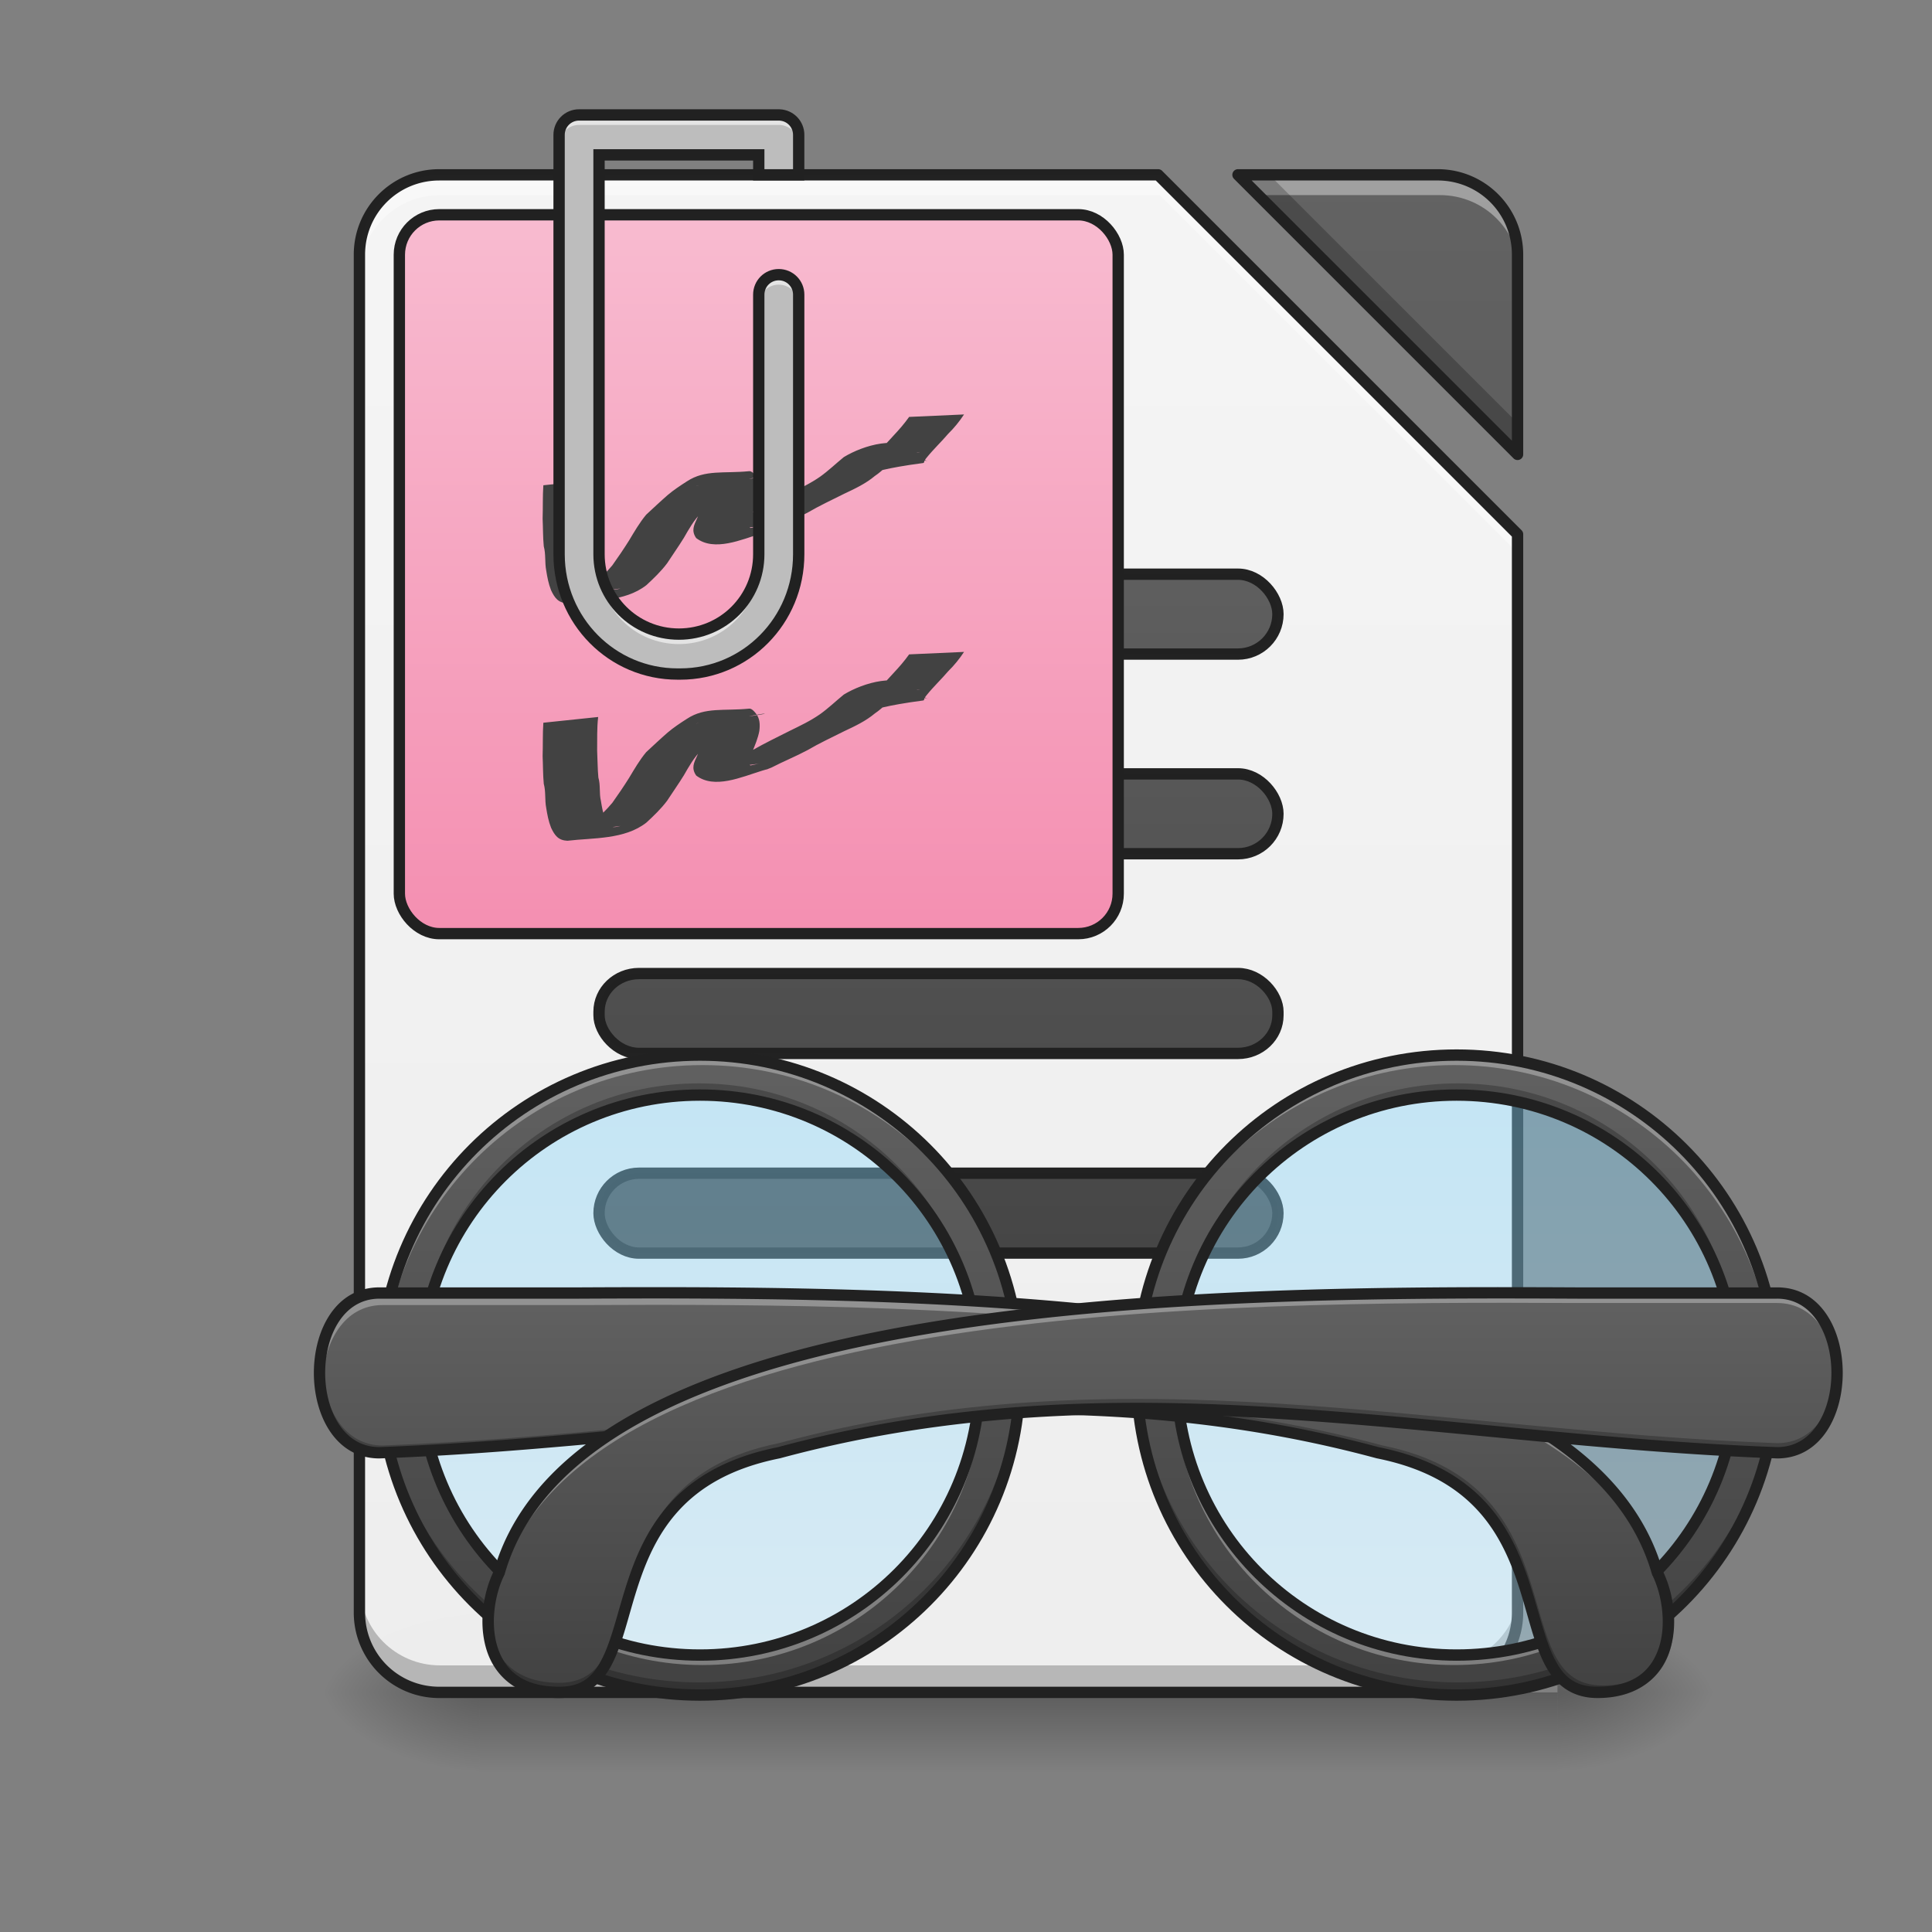 <?xml version="1.0" encoding="UTF-8" standalone="no"?>
<!-- Created with Inkscape (http://www.inkscape.org/) -->

<svg
   xmlns:dc="http://purl.org/dc/elements/1.1/"
   xmlns:cc="http://creativecommons.org/ns#"
   xmlns:rdf="http://www.w3.org/1999/02/22-rdf-syntax-ns#"
   xmlns:svg="http://www.w3.org/2000/svg"
   xmlns="http://www.w3.org/2000/svg"
   xmlns:xlink="http://www.w3.org/1999/xlink"
   xmlns:sodipodi="http://sodipodi.sourceforge.net/DTD/sodipodi-0.dtd"
   xmlns:inkscape="http://www.inkscape.org/namespaces/inkscape"
   width="512mm"
   height="512mm"
   viewBox="0 0 512 512"
   version="1.1"
   id="svg3705"
   inkscape:version="0.92.2 2405546, 2018-03-11"
   sodipodi:docname="okular2.svg.svg">
  <rect x="0" y="0" width="512" height="512" fill="#808080" stroke="none"/>
  <defs
     id="defs3699">
    <linearGradient
       inkscape:collect="always"
       id="linearGradient920">
      <stop
         style="stop-color:#eeeeee;stop-opacity:1"
         offset="0"
         id="stop916" />
      <stop
         style="stop-color:#f5f5f5;stop-opacity:1"
         offset="1"
         id="stop918" />
    </linearGradient>
    <linearGradient
       inkscape:collect="always"
       id="linearGradient862">
      <stop
         style="stop-color:#424242;stop-opacity:1"
         offset="0"
         id="stop858" />
      <stop
         style="stop-color:#616161;stop-opacity:1"
         offset="1"
         id="stop860" />
    </linearGradient>
    <linearGradient
       inkscape:collect="always"
       id="linearGradient930">
      <stop
         style="stop-color:#000000;stop-opacity:0.314"
         offset="0"
         id="stop924" />
      <stop
         id="stop926"
         offset="0.222"
         style="stop-color:#000000;stop-opacity:0.275" />
      <stop
         style="stop-color:#000000;stop-opacity:0;"
         offset="1"
         id="stop928" />
    </linearGradient>
    <linearGradient
       inkscape:collect="always"
       id="linearGradient3756-3">
      <stop
         style="stop-color:#000000;stop-opacity:0.275"
         offset="0"
         id="stop3752" />
      <stop
         style="stop-color:#000000;stop-opacity:0;"
         offset="1"
         id="stop3754" />
    </linearGradient>
    <linearGradient
       inkscape:collect="always"
       xlink:href="#linearGradient3756-3"
       id="linearGradient4620"
       gradientUnits="userSpaceOnUse"
       gradientTransform="translate(-963.083,423.333)"
       x1="254"
       y1="233.5"
       x2="254"
       y2="254.667" />
    <radialGradient
       inkscape:collect="always"
       xlink:href="#linearGradient930"
       id="radialGradient4622"
       gradientUnits="userSpaceOnUse"
       gradientTransform="matrix(2.7864596e-6,1.25,-2.25,1.624462e-6,-118.489,-1225.762)"
       cx="450.909"
       cy="189.579"
       fx="450.909"
       fy="189.579"
       r="21.167" />
    <radialGradient
       inkscape:collect="always"
       xlink:href="#linearGradient930"
       id="radialGradient4624"
       gradientUnits="userSpaceOnUse"
       gradientTransform="matrix(2.7864596e-6,1.25,-2.25,1.624462e-6,1246.761,87.905)"
       cx="450.909"
       cy="189.579"
       fx="450.909"
       fy="189.579"
       r="21.167" />
    <radialGradient
       inkscape:collect="always"
       xlink:href="#linearGradient930"
       id="radialGradient4626"
       gradientUnits="userSpaceOnUse"
       gradientTransform="matrix(2.7864596e-6,1.25,-2.25,1.624462e-6,1246.761,-1225.762)"
       cx="450.909"
       cy="189.579"
       fx="450.909"
       fy="189.579"
       r="21.167" />
    <radialGradient
       inkscape:collect="always"
       xlink:href="#linearGradient930"
       id="radialGradient4628"
       gradientUnits="userSpaceOnUse"
       gradientTransform="matrix(2.7864596e-6,1.25,-2.25,1.624462e-6,-118.489,87.905)"
       cx="450.909"
       cy="189.579"
       fx="450.909"
       fy="189.579"
       r="21.167" />
    <linearGradient
       inkscape:collect="always"
       xlink:href="#linearGradient920"
       id="linearGradient922"
       x1="940"
       y1="1695.118"
       x2="940"
       y2="175.118"
       gradientUnits="userSpaceOnUse" />
    <linearGradient
       inkscape:collect="always"
       xlink:href="#linearGradient862"
       id="linearGradient926"
       gradientUnits="userSpaceOnUse"
       x1="940"
       y1="1695.118"
       x2="940"
       y2="175.118" />
    <linearGradient
       inkscape:collect="always"
       xlink:href="#linearGradient862"
       id="linearGradient941"
       x1="243.417"
       y1="127.667"
       x2="243.417"
       y2="-94.583"
       gradientUnits="userSpaceOnUse" />
    <linearGradient
       inkscape:collect="always"
       xlink:href="#linearGradient862"
       id="linearGradient945"
       gradientUnits="userSpaceOnUse"
       x1="254"
       y1="85.333"
       x2="254"
       y2="-136.917"
       gradientTransform="translate(0,42.333)" />
    <linearGradient
       inkscape:collect="always"
       xlink:href="#linearGradient862"
       id="linearGradient949"
       gradientUnits="userSpaceOnUse"
       gradientTransform="translate(0,84.667)"
       x1="248.708"
       y1="43"
       x2="248.708"
       y2="-179.25" />
    <linearGradient
       inkscape:collect="always"
       xlink:href="#linearGradient862"
       id="linearGradient953"
       gradientUnits="userSpaceOnUse"
       gradientTransform="translate(0,127)"
       x1="248.708"
       y1="0.667"
       x2="248.708"
       y2="-221.583" />
    <linearGradient
       inkscape:collect="always"
       xlink:href="#linearGradient957"
       id="linearGradient945-3"
       x1="169.333"
       y1="32.417"
       x2="169.333"
       y2="-158.083"
       gradientUnits="userSpaceOnUse"
       gradientTransform="translate(31.75,2.3663333e-4)" />
    <linearGradient
       inkscape:collect="always"
       id="linearGradient957">
      <stop
         style="stop-color:#f48fb1;stop-opacity:1"
         offset="0"
         id="stop953" />
      <stop
         style="stop-color:#f8bbd0;stop-opacity:1"
         offset="1"
         id="stop955" />
    </linearGradient>
    <linearGradient
       inkscape:collect="always"
       xlink:href="#linearGradient990"
       id="linearGradient1073"
       gradientUnits="userSpaceOnUse"
       gradientTransform="translate(-994.833)"
       x1="179.917"
       y1="74.75"
       x2="179.917"
       y2="222.917" />
    <linearGradient
       id="linearGradient990"
       inkscape:collect="always">
      <stop
         id="stop986"
         offset="0"
         style="stop-color:#81d4fa;stop-opacity:0.392" />
      <stop
         id="stop988"
         offset="1"
         style="stop-color:#b3e5fc;stop-opacity:0.392" />
    </linearGradient>
    <linearGradient
       inkscape:collect="always"
       xlink:href="#linearGradient862"
       id="linearGradient1075"
       gradientUnits="userSpaceOnUse"
       x1="680"
       y1="1695.118"
       x2="680"
       y2="1055.118" />
    <linearGradient
       inkscape:collect="always"
       xlink:href="#linearGradient990"
       id="linearGradient978"
       x1="179.917"
       y1="74.75"
       x2="179.917"
       y2="222.917"
       gradientUnits="userSpaceOnUse"
       gradientTransform="translate(433.917)" />
    <linearGradient
       inkscape:collect="always"
       xlink:href="#linearGradient862"
       id="linearGradient968"
       x1="571.5"
       y1="233.5"
       x2="571.5"
       y2="127.667"
       gradientUnits="userSpaceOnUse"
       gradientTransform="translate(42.333)" />
    <linearGradient
       inkscape:collect="always"
       xlink:href="#linearGradient862"
       id="linearGradient1077"
       gradientUnits="userSpaceOnUse"
       gradientTransform="matrix(-1,0,0,1,1386.417,0)"
       x1="571.5"
       y1="233.5"
       x2="571.5"
       y2="127.667" />
    <linearGradient
       inkscape:collect="always"
       xlink:href="#linearGradient862"
       id="linearGradient967"
       gradientUnits="userSpaceOnUse"
       x1="680"
       y1="1695.118"
       x2="680"
       y2="1055.118" />
  </defs>
  <sodipodi:namedview
     id="base"
     pagecolor="#ffffff"
     bordercolor="#666666"
     borderopacity="1.0"
     inkscape:pageopacity="0.0"
     inkscape:pageshadow="2"
     inkscape:zoom="0.052645365"
     inkscape:cx="4441.4113"
     inkscape:cy="2100.6812"
     inkscape:document-units="mm"
     inkscape:current-layer="layer1"
     showgrid="true"
     showguides="true"
     inkscape:guide-bbox="true"
     inkscape:window-width="1920"
     inkscape:window-height="1021"
     inkscape:window-x="0"
     inkscape:window-y="30"
     inkscape:window-maximized="1"
     inkscape:measure-start="0,0"
     inkscape:measure-end="0,0">
    <inkscape:grid
       type="xygrid"
       id="grid3707" />
    <sodipodi:guide
       position="603.25,486.833"
       orientation="0,1"
       id="guide3711"
       inkscape:locked="false" />
    <sodipodi:guide
       position="486.833,370.417"
       orientation="-1,-1.3113658e-08"
       id="guide3713"
       inkscape:locked="false" />
    <sodipodi:guide
       position="-158.75,21.167"
       orientation="0,1"
       id="guide3715"
       inkscape:locked="false" />
    <sodipodi:guide
       position="248.708,423.333"
       orientation="1,0"
       id="guide3717"
       inkscape:locked="false" />
    <sodipodi:guide
       position="333.375,264.583"
       orientation="0,1"
       id="guide3719"
       inkscape:locked="false" />
    <sodipodi:guide
       position="412.75,391.583"
       orientation="4.2706773e-08,-1"
       id="guide3744"
       inkscape:locked="false" />
    <sodipodi:guide
       position="529.167,465.667"
       orientation="0,1"
       id="guide3748"
       inkscape:locked="false" />
    <sodipodi:guide
       position="264.583,328.083"
       orientation="0,1"
       id="guide888"
       inkscape:locked="false" />
    <sodipodi:guide
       position="550.333,169.333"
       orientation="0,1"
       id="guide890"
       inkscape:locked="false" />
    <sodipodi:guide
       position="174.625,227.542"
       orientation="1,0"
       id="guide976"
       inkscape:locked="false" />
    <sodipodi:guide
       position="322.792,322.792"
       orientation="1,0"
       id="guide978"
       inkscape:locked="false" />
    <sodipodi:guide
       position="-216.958,306.917"
       orientation="0,1"
       id="guide877"
       inkscape:locked="false" />
  </sodipodi:namedview>
  <g
     inkscape:label="Layer 1"
     inkscape:groupmode="layer"
     id="layer1"
     transform="translate(0,215)">
    <g
       id="g4618"
       transform="translate(952.5,-423.333)">
      <rect
         style="fill:url(#linearGradient4620);fill-opacity:1;stroke-width:0.265"
         ry="0"
         y="656.833"
         x="-825.5"
         height="21.167"
         width="285.75"
         id="rect4608" />
      <rect
         y="-656.833"
         x="-539.75"
         height="21.167"
         width="42.333"
         id="rect4610"
         style="fill:url(#radialGradient4622);fill-opacity:1;stroke-width:0.187"
         transform="scale(1,-1)" />
      <rect
         y="656.833"
         x="825.5"
         height="21.167"
         width="42.333"
         id="rect4612"
         style="fill:url(#radialGradient4624);fill-opacity:1;stroke-width:0.187"
         transform="scale(-1,1)" />
      <rect
         transform="scale(-1)"
         style="fill:url(#radialGradient4626);fill-opacity:1;stroke-width:0.187"
         id="rect4614"
         width="42.333"
         height="21.167"
         x="825.5"
         y="-656.833" />
      <rect
         style="fill:url(#radialGradient4628);fill-opacity:1;stroke-width:0.187"
         id="rect4616"
         width="42.333"
         height="21.167"
         x="-539.75"
         y="656.833" />
    </g>
    <path
       style="opacity:0.99;vector-effect:none;fill:url(#linearGradient922);fill-opacity:1;stroke:none;stroke-width:11.339;stroke-linecap:round;stroke-linejoin:round;stroke-miterlimit:4;stroke-dasharray:none;stroke-dashoffset:0;stroke-opacity:1;paint-order:normal"
       d="M 440 175.117 C 395.68 175.117 360 210.797 360 255.117 L 360 1615.117 C 360 1659.437 395.68 1695.119 440 1695.119 L 1440 1695.119 C 1484.32 1695.119 1520 1659.437 1520 1615.117 L 1520 535.117 L 1160 175.117 L 440 175.117 z M 1240 175.117 L 1520 455.117 L 1520 255.117 C 1520 210.797 1484.32 175.117 1440 175.117 L 1240 175.117 z "
       id="rect864"
       transform="matrix(0.265,0,0,0.265,0,-215)" />
    <path
       transform="matrix(0.265,0,0,0.265,0,-215)"
       id="path924"
       d="m 1240,175.117 280,280 v -200 c 0,-44.32 -35.68,-80 -80,-80 z"
       style="opacity:0.99;vector-effect:none;fill:url(#linearGradient926);fill-opacity:1;stroke:none;stroke-width:11.339;stroke-linecap:round;stroke-linejoin:round;stroke-miterlimit:4;stroke-dasharray:none;stroke-dashoffset:0;stroke-opacity:1;paint-order:normal"
       inkscape:connector-curvature="0"
       sodipodi:nodetypes="ccssc" />
    <path
       style="opacity:0.99;vector-effect:none;fill:#ffffff;fill-opacity:0.392;stroke:none;stroke-width:11.339;stroke-linecap:round;stroke-linejoin:round;stroke-miterlimit:4;stroke-dasharray:none;stroke-dashoffset:0;stroke-opacity:1;paint-order:normal"
       d="M 440 175.117 C 395.68 175.117 360 210.797 360 255.117 L 360 275.117 C 360 230.797 395.68 195.117 440 195.117 L 1160 195.117 L 1520 555.117 L 1520 535.117 L 1160 175.117 L 440 175.117 z M 1240 175.117 L 1260 195.117 L 1440 195.117 C 1484.32 195.117 1520 230.797 1520 275.117 L 1520 255.117 C 1520 210.797 1484.32 175.117 1440 175.117 L 1240 175.117 z "
       transform="matrix(0.265,0,0,0.265,0,-215)"
       id="path901" />
    <path
       style="opacity:0.99;vector-effect:none;fill:#000000;fill-opacity:0.235;stroke:none;stroke-width:11.339;stroke-linecap:round;stroke-linejoin:round;stroke-miterlimit:4;stroke-dasharray:none;stroke-dashoffset:0;stroke-opacity:1;paint-order:normal"
       d="M 1240 175.117 L 1520 455.117 L 1520 425.438 L 1269.68 175.117 L 1240 175.117 z M 360 1585.438 L 360 1615.117 C 360 1659.437 395.68 1695.119 440 1695.119 L 1440 1695.119 C 1484.32 1695.119 1520 1659.437 1520 1615.117 L 1520 1585.438 C 1520 1629.757 1484.32 1665.439 1440 1665.439 L 440 1665.439 C 395.68 1665.439 360 1629.757 360 1585.438 z "
       transform="matrix(0.265,0,0,0.265,0,-215)"
       id="path907" />
    <path
       style="color:#000000;font-style:normal;font-variant:normal;font-weight:normal;font-stretch:normal;font-size:medium;line-height:normal;font-family:sans-serif;font-variant-ligatures:normal;font-variant-position:normal;font-variant-caps:normal;font-variant-numeric:normal;font-variant-alternates:normal;font-feature-settings:normal;text-indent:0;text-align:start;text-decoration:none;text-decoration-line:none;text-decoration-style:solid;text-decoration-color:#000000;letter-spacing:normal;word-spacing:normal;text-transform:none;writing-mode:lr-tb;direction:ltr;text-orientation:mixed;dominant-baseline:auto;baseline-shift:baseline;text-anchor:start;white-space:normal;shape-padding:0;clip-rule:nonzero;display:inline;overflow:visible;visibility:visible;opacity:0.99;isolation:auto;mix-blend-mode:normal;color-interpolation:sRGB;color-interpolation-filters:linearRGB;solid-color:#000000;solid-opacity:1;vector-effect:none;fill:#212121;fill-opacity:1;fill-rule:nonzero;stroke:none;stroke-width:3;stroke-linecap:round;stroke-linejoin:round;stroke-miterlimit:4;stroke-dasharray:none;stroke-dashoffset:0;stroke-opacity:1;paint-order:normal;color-rendering:auto;image-rendering:auto;shape-rendering:auto;text-rendering:auto;enable-background:accumulate"
       d="m 116.417,-170.167 c -12.531,0 -22.667,10.135 -22.667,22.667 v 359.833 c 0,12.531 10.135,22.667 22.667,22.667 H 381 c 12.531,0 22.667,-10.136 22.667,-22.667 V -73.417 a 1.5,1.5 0 0 0 -0.439,-1.061 l -95.25,-95.25 a 1.5,1.5 0 0 0 -1.061,-0.439 z m 211.667,0 a 1.5,1.5 0 0 0 -1.061,2.561 l 74.083,74.083 a 1.5,1.5 0 0 0 2.561,-1.061 v -52.917 c 0,-12.531 -10.135,-22.667 -22.667,-22.667 z m -211.667,3 H 306.296 l 94.371,94.371 V 212.333 c 0,10.921 -8.745,19.667 -19.666,19.667 H 116.417 c -10.921,0 -19.667,-8.746 -19.667,-19.667 v -359.833 c 0,-10.921 8.745,-19.666 19.667,-19.666 z m 215.289,0 H 381 c 10.921,0 19.666,8.745 19.666,19.666 v 49.295 z"
       id="path912"
       inkscape:connector-curvature="0" />
    <rect
       style="opacity:0.99;vector-effect:none;fill:url(#linearGradient941);fill-opacity:1;stroke:#212121;stroke-width:3;stroke-linecap:round;stroke-linejoin:round;stroke-miterlimit:4;stroke-dasharray:none;stroke-dashoffset:0;stroke-opacity:1;paint-order:normal"
       id="rect933"
       width="179.917"
       height="21.167"
       x="158.75"
       y="-62.833"
       rx="10.583"
       ry="10.583" />
    <rect
       ry="10.583"
       rx="10.583"
       y="-9.917"
       x="158.75"
       height="21.167"
       width="179.917"
       id="rect943"
       style="opacity:0.99;vector-effect:none;fill:url(#linearGradient945);fill-opacity:1;stroke:#212121;stroke-width:3;stroke-linecap:round;stroke-linejoin:round;stroke-miterlimit:4;stroke-dasharray:none;stroke-dashoffset:0;stroke-opacity:1;paint-order:normal" />
    <rect
       style="opacity:0.99;vector-effect:none;fill:url(#linearGradient949);fill-opacity:1;stroke:#212121;stroke-width:3;stroke-linecap:round;stroke-linejoin:round;stroke-miterlimit:4;stroke-dasharray:none;stroke-dashoffset:0;stroke-opacity:1;paint-order:normal"
       id="rect947"
       width="179.917"
       height="21.167"
       x="158.75"
       y="43"
       rx="10.583"
       ry="10.1" />
    <rect
       ry="10.583"
       rx="10.583"
       y="95.917"
       x="158.75"
       height="21.167"
       width="179.917"
       id="rect951"
       style="opacity:0.99;vector-effect:none;fill:url(#linearGradient953);fill-opacity:1;stroke:#212121;stroke-width:3;stroke-linecap:round;stroke-linejoin:round;stroke-miterlimit:4;stroke-dasharray:none;stroke-dashoffset:0;stroke-opacity:1;paint-order:normal" />
    <rect
       style="opacity:1;fill:url(#linearGradient945-3);fill-opacity:1;stroke:#212121;stroke-width:3;stroke-linecap:round;stroke-miterlimit:4;stroke-dasharray:none;stroke-opacity:1"
       id="rect937"
       width="190.5"
       height="190.5"
       x="105.833"
       y="-158.083"
       ry="10.583"
       rx="10.583" />
    <path
       style="opacity:1;fill:#424242;fill-opacity:1;stroke:none;stroke-width:3;stroke-linecap:round;stroke-miterlimit:4;stroke-dasharray:none;stroke-opacity:1"
       id="path949"
       d="m 158.521,-87.92 c -0.356,2.961 -0.229,5.933 -0.274,8.905 0.12,2.377 0.108,4.77 0.327,7.141 0.606,2.022 0.181,4.18 0.674,6.199 0.286,1.731 0.56,3.389 1.229,5.02 1.093,2.122 1.824,2.193 3.959,1.612 -24.402,3.335 -13.027,2.393 -7.672,-0.782 2.033,-1.561 3.849,-3.393 5.504,-5.345 1.535,-2.158 3.031,-4.351 4.438,-6.595 1.411,-2.347 2.783,-4.733 4.541,-6.839 1.888,-1.745 3.756,-3.514 5.697,-5.202 1.59,-1.351 3.348,-2.507 5.104,-3.634 4.841,-3.178 9.781,-2.021 16.528,-2.696 0.641,-0.064 1.389,0.834 1.71,1.241 1.117,1.366 1.154,3.009 0.945,4.678 -0.365,1.935 -1.136,3.757 -1.889,5.565 -0.296,0.992 -1.912,2.969 -0.439,3.572 4.902,-1.165 8.667,-0.955 -12.445,1.188 -0.327,0.033 0.647,-0.112 0.967,-0.187 0.86,-0.201 1.696,-0.472 2.54,-0.729 3.234,-1.374 6.443,-2.827 9.589,-4.396 3.189,-1.809 6.485,-3.407 9.758,-5.055 2.752,-1.341 5.516,-2.658 8.03,-4.415 2.214,-1.584 4.173,-3.477 6.279,-5.191 5.257,-3.191 14.564,-5.887 19.243,-1.42 3.216,5.022 8.822,0.727 -12.881,2.519 -0.137,0.011 0.29,0.089 0.412,0.025 0.238,-0.124 0.394,-0.365 0.591,-0.547 1.886,-2.154 3.926,-4.165 5.83,-6.302 1.466,-1.563 2.874,-3.169 4.107,-4.922 0,0 14.554,-0.653 14.554,-0.653 v 0 c -1.212,1.844 -2.598,3.55 -4.175,5.099 -1.844,2.164 -3.915,4.107 -5.703,6.32 -0.178,0.235 -0.375,0.456 -0.533,0.704 -0.151,0.236 -0.113,0.708 -0.391,0.745 -20.504,2.699 -11.159,4.593 -16.153,-0.096 -0.505,-0.236 -0.684,-0.376 -1.254,-0.415 -0.228,-0.016 -0.912,0.07 -0.685,0.041 25.791,-3.326 16.14,-2.727 11.604,-1.244 -2.298,1.458 -4.071,3.635 -6.346,5.15 -2.41,2.019 -5.246,3.36 -8.08,4.688 -3.276,1.648 -6.604,3.183 -9.769,5.04 -3.112,1.664 -6.38,2.978 -9.512,4.6 -2.644,1.048 -0.059,0.083 -2.467,0.827 -5.586,1.726 -12.715,4.962 -17.522,1.299 -1.33,-1.944 -0.628,-3.341 0.286,-5.302 0.72,-1.695 1.467,-3.394 1.893,-5.191 0.2,-1.202 0.276,-2.386 -0.787,-3.208 -0.31,-0.101 -0.494,-0.188 -0.834,-0.178 -0.192,0.006 -0.759,0.109 -0.569,0.086 28.118,-3.537 16.457,-2.956 12.186,-1.339 -1.697,1.197 -3.521,2.201 -5.18,3.45 -1.906,1.682 -3.733,3.434 -5.704,5.037 -1.89,1.901 -3.215,4.264 -4.545,6.575 -1.415,2.303 -2.989,4.5 -4.456,6.768 -1.606,2.127 -3.519,3.969 -5.476,5.771 -5.796,4.55 -14.161,4.009 -20.931,4.82 -2.401,-0.104 -3.356,-1.38 -4.338,-3.461 -0.675,-1.708 -1.003,-3.455 -1.288,-5.262 -0.409,-2.105 -0.068,-4.281 -0.644,-6.377 -0.233,-2.429 -0.188,-4.881 -0.305,-7.316 0.101,-2.955 -0.01,-5.913 0.191,-8.865 0,0 14.531,-1.521 14.531,-1.521 z"
       inkscape:connector-curvature="0" />
    <path
       inkscape:connector-curvature="0"
       style="opacity:1;fill:#bdbdbd;fill-opacity:1;stroke:none;stroke-width:3;stroke-linecap:round;stroke-miterlimit:4;stroke-dasharray:none;stroke-opacity:1"
       d="m 153.458,-184.542 c -2.932,0 -5.292,2.36 -5.292,5.292 v 5.292 5.292 100.542 c 0,17.59 14.005,31.75 31.402,31.75 h 0.697 c 17.397,0 31.402,-14.161 31.402,-31.75 v -58.208 -5.292 -5.292 c 0,-2.932 -2.36,-5.292 -5.292,-5.292 -2.932,0 -5.292,2.36 -5.292,5.292 v 5.292 5.292 58.209 c 0,11.726 -9.44,21.166 -21.167,21.166 -11.726,0 -21.167,-9.44 -21.167,-21.166 v -100.542 -5.292 h 42.333 v 5.292 h 10.583 V -179.25 c 0,-2.84 -2.215,-5.143 -5.018,-5.284 h -5.3e-4 c -0.09,-0.005 -0.181,-0.007 -0.273,-0.007 z"
       id="rect861" />
    <path
       inkscape:connector-curvature="0"
       style="opacity:1;fill:#ffffff;fill-opacity:0.588;stroke:none;stroke-width:3;stroke-linecap:round;stroke-miterlimit:4;stroke-dasharray:none;stroke-opacity:1"
       d="m 153.458,-184.542 c -2.932,0 -5.292,2.36 -5.292,5.292 v 2.646 c 0,-2.932 2.36,-5.292 5.292,-5.292 l 52.917,5.3e-4 c 0.092,0 0.182,0.002 0.273,0.007 h 5.3e-4 c 2.803,0.141 5.018,2.445 5.018,5.284 v -2.646 c 0,-2.84 -2.215,-5.143 -5.018,-5.284 h -5.3e-4 c -0.09,-0.005 -0.181,-0.007 -0.273,-0.007 z m 52.917,42.333 c -2.932,0 -5.292,2.36 -5.292,5.292 v 2.646 c 0,-2.932 2.36,-5.292 5.292,-5.292 2.932,0 5.292,2.36 5.292,5.292 v -2.646 c 0,-2.932 -2.36,-5.292 -5.292,-5.292 z m -47.625,74.084 v 2.646 c 0,11.726 9.44,21.166 21.167,21.166 11.726,0 21.167,-9.44 21.167,-21.166 v -2.646 c 0,11.726 -9.44,21.166 -21.167,21.166 -11.726,0 -21.167,-9.44 -21.167,-21.166 z"
       id="path922" />
    <path
       inkscape:connector-curvature="0"
       id="path935"
       d="m 153.458,-184.542 c -2.932,0 -5.292,2.36 -5.292,5.292 v 5.292 5.292 100.542 c 0,17.59 14.005,31.75 31.402,31.75 h 0.697 c 17.397,0 31.402,-14.161 31.402,-31.75 v -58.208 -5.292 -5.292 c 0,-2.932 -2.36,-5.292 -5.292,-5.292 -2.932,0 -5.292,2.36 -5.292,5.292 v 5.292 5.292 58.209 c 0,11.726 -9.44,21.166 -21.167,21.166 -11.726,0 -21.167,-9.44 -21.167,-21.166 v -100.542 -5.292 h 42.333 v 5.292 h 10.583 V -179.25 c 0,-2.84 -2.215,-5.143 -5.018,-5.284 h -5.3e-4 c -0.09,-0.005 -0.181,-0.007 -0.273,-0.007 z"
       style="opacity:1;fill:none;fill-opacity:1;stroke:#212121;stroke-width:3;stroke-linecap:round;stroke-miterlimit:4;stroke-dasharray:none;stroke-opacity:1" />
    <path
       inkscape:connector-curvature="0"
       d="m 158.521,-24.991 c -0.356,2.961 -0.229,5.933 -0.274,8.905 0.12,2.377 0.108,4.77 0.327,7.141 0.606,2.022 0.181,4.18 0.674,6.199 0.286,1.731 0.56,3.389 1.229,5.02 1.093,2.122 1.824,2.193 3.959,1.612 -24.402,3.335 -13.027,2.393 -7.672,-0.782 2.033,-1.561 3.849,-3.393 5.504,-5.345 1.535,-2.158 3.031,-4.351 4.438,-6.595 1.411,-2.347 2.783,-4.733 4.541,-6.839 1.888,-1.745 3.756,-3.514 5.697,-5.202 1.59,-1.351 3.348,-2.507 5.104,-3.634 4.841,-3.178 9.781,-2.021 16.528,-2.696 0.641,-0.064 1.389,0.834 1.71,1.241 1.117,1.366 1.154,3.009 0.945,4.678 -0.365,1.935 -1.136,3.757 -1.889,5.565 -0.296,0.992 -1.912,2.969 -0.439,3.572 4.902,-1.165 8.667,-0.955 -12.445,1.188 -0.327,0.033 0.647,-0.112 0.967,-0.187 0.86,-0.201 1.696,-0.472 2.54,-0.729 3.234,-1.374 6.443,-2.827 9.589,-4.396 3.189,-1.809 6.485,-3.407 9.758,-5.055 2.752,-1.341 5.516,-2.658 8.03,-4.415 2.214,-1.584 4.173,-3.477 6.279,-5.191 5.257,-3.191 14.564,-5.887 19.243,-1.42 3.216,5.022 8.822,0.727 -12.881,2.519 -0.137,0.011 0.29,0.089 0.412,0.025 0.238,-0.124 0.394,-0.365 0.591,-0.547 1.886,-2.154 3.926,-4.165 5.83,-6.302 1.466,-1.563 2.874,-3.169 4.107,-4.922 0,0 14.554,-0.653 14.554,-0.653 v 0 c -1.212,1.844 -2.598,3.55 -4.175,5.099 -1.844,2.164 -3.915,4.107 -5.703,6.32 -0.178,0.235 -0.375,0.456 -0.533,0.704 -0.151,0.236 -0.113,0.708 -0.391,0.745 -20.504,2.699 -11.159,4.593 -16.153,-0.096 -0.505,-0.236 -0.684,-0.376 -1.254,-0.415 -0.228,-0.016 -0.912,0.07 -0.685,0.041 25.791,-3.326 16.14,-2.727 11.604,-1.244 -2.298,1.458 -4.071,3.635 -6.346,5.15 -2.41,2.019 -5.246,3.36 -8.08,4.688 -3.276,1.648 -6.604,3.183 -9.769,5.04 -3.112,1.664 -6.38,2.978 -9.512,4.6 -2.644,1.048 -0.059,0.083 -2.467,0.827 -5.586,1.726 -12.715,4.962 -17.522,1.299 -1.33,-1.944 -0.628,-3.341 0.286,-5.302 0.72,-1.695 1.467,-3.394 1.893,-5.191 0.2,-1.202 0.276,-2.386 -0.787,-3.208 -0.31,-0.101 -0.494,-0.188 -0.834,-0.178 -0.192,0.006 -0.759,0.109 -0.569,0.086 28.118,-3.537 16.457,-2.956 12.186,-1.339 -1.697,1.197 -3.521,2.201 -5.18,3.45 -1.906,1.682 -3.733,3.434 -5.704,5.037 -1.89,1.901 -3.215,4.264 -4.545,6.575 -1.415,2.303 -2.989,4.5 -4.456,6.768 -1.606,2.127 -3.519,3.969 -5.476,5.771 -5.796,4.55 -14.161,4.009 -20.931,4.82 -2.401,-0.104 -3.356,-1.38 -4.338,-3.461 -0.675,-1.708 -1.003,-3.455 -1.288,-5.262 -0.409,-2.105 -0.068,-4.281 -0.644,-6.377 -0.233,-2.429 -0.188,-4.881 -0.305,-7.316 0.101,-2.955 -0.01,-5.913 0.191,-8.865 0,0 14.531,-1.521 14.531,-1.521 z"
       id="path951"
       style="opacity:1;fill:#424242;fill-opacity:1;stroke:none;stroke-width:3;stroke-linecap:round;stroke-miterlimit:4;stroke-dasharray:none;stroke-opacity:1" />
    <g
       id="g1131"
       transform="translate(-428.614,1.3107164e-6)">
      <rect
         transform="scale(-1,1)"
         style="opacity:1;vector-effect:none;fill:url(#linearGradient1073);fill-opacity:1;stroke:#212121;stroke-width:3;stroke-linecap:round;stroke-linejoin:round;stroke-miterlimit:4;stroke-dasharray:none;stroke-dashoffset:0;stroke-opacity:1;paint-order:normal"
         id="rect1045"
         width="158.75"
         height="158.75"
         x="-894.292"
         y="69.458"
         rx="79.375"
         ry="79.375" />
      <g
         id="g1049"
         transform="matrix(-1,0,0,1,963.083,0)"
         style="stroke:none">
        <path
           style="opacity:1;vector-effect:none;fill:url(#linearGradient967);fill-opacity:1;stroke:none;stroke-width:11.339;stroke-linecap:round;stroke-linejoin:round;stroke-miterlimit:4;stroke-dasharray:none;stroke-dashoffset:0;stroke-opacity:1;paint-order:normal"
           d="m 680,1055.117 c -177.28,0 -320,142.72 -320,320 0,177.28 142.72,320 320,320 177.28,0 320,-142.72 320,-320 0,-177.28 -142.72,-320 -320,-320 z m 0,40 c 155.12,0 280,124.88 280,280 0,155.12 -124.88,280 -280,280 -155.12,0 -280,-124.88 -280,-280 0,-155.12 124.88,-280 280,-280 z"
           transform="matrix(0.265,0,0,0.265,-31.75,-215)"
           id="path1047"
           inkscape:connector-curvature="0" />
      </g>
      <g
         style="fill:#ffffff;fill-opacity:0.314;stroke:none"
         transform="matrix(-1,0,0,1,963.083,2.4435039e-4)"
         id="g1055">
        <path
           style="opacity:1;vector-effect:none;fill:#ffffff;fill-opacity:0.314;stroke:none;stroke-width:11.339;stroke-linecap:round;stroke-linejoin:round;stroke-miterlimit:4;stroke-dasharray:none;stroke-dashoffset:0;stroke-opacity:1;paint-order:normal"
           d="m 2320,1055.117 c -177.28,0 -320,142.72 -320,320 0,1.67 0.016,3.336 0.041,5 2.654,-174.955 144.349,-315 319.959,-315 175.61,0 317.305,140.045 319.959,315 0.025,-1.664 0.041,-3.33 0.041,-5 0,-177.28 -142.72,-320 -320,-320 z m -279.938,325 c -0.029,1.665 -0.062,3.328 -0.062,5 0,155.12 124.88,280 280,280 155.12,0 280,-124.88 280,-280 0,-1.672 -0.034,-3.335 -0.062,-5 -2.652,152.792 -126.49,275 -279.938,275 -153.448,0 -277.285,-122.208 -279.938,-275 z"
           transform="matrix(0.265,0,0,0.265,-465.667,-215)"
           id="path1051"
           inkscape:connector-curvature="0" />
        <path
           id="path1053"
           d="m 148.167,233.5 c -46.905,0 -84.667,-37.761 -84.667,-84.667 0,-0.442 0.004,-0.883 0.011,-1.323 0.702,46.29 38.192,83.344 84.656,83.344 46.463,0 83.954,-37.054 84.656,-83.344 0.007,0.44 0.011,0.881 0.011,1.323 0,46.905 -37.761,84.667 -84.667,84.667 z m -74.067,-85.99 c -0.008,-0.44 -0.017,-0.881 -0.017,-1.323 0,-41.042 33.041,-74.083 74.083,-74.083 41.042,0 74.083,33.041 74.083,74.083 0,0.442 -0.009,0.882 -0.017,1.323 -0.702,-40.426 -33.467,-72.76 -74.067,-72.76 -40.6,0 -73.365,32.334 -74.067,72.76 z"
           style="opacity:1;vector-effect:none;fill:#000000;fill-opacity:0.235;stroke:none;stroke-width:3;stroke-linecap:round;stroke-linejoin:round;stroke-miterlimit:4;stroke-dasharray:none;stroke-dashoffset:0;stroke-opacity:1;paint-order:normal"
           inkscape:connector-curvature="0" />
      </g>
      <g
         style="fill:none;stroke:#212121;stroke-width:3;stroke-miterlimit:4;stroke-dasharray:none;stroke-opacity:1"
         transform="matrix(-1,0,0,1,963.083,0)"
         id="g1059">
        <path
           inkscape:connector-curvature="0"
           id="path1057"
           transform="matrix(0.265,0,0,0.265,-31.75,-215)"
           d="m 680,1055.117 c -177.28,0 -320,142.72 -320,320 0,177.28 142.72,320 320,320 177.28,0 320,-142.72 320,-320 0,-177.28 -142.72,-320 -320,-320 z m 0,40 c 155.12,0 280,124.88 280,280 0,155.12 -124.88,280 -280,280 -155.12,0 -280,-124.88 -280,-280 0,-155.12 124.88,-280 280,-280 z"
           style="opacity:1;vector-effect:none;fill:none;fill-opacity:1;stroke:#212121;stroke-width:11.339;stroke-linecap:round;stroke-linejoin:round;stroke-miterlimit:4;stroke-dasharray:none;stroke-dashoffset:0;stroke-opacity:1;paint-order:normal" />
      </g>
      <g
         id="g1043">
        <rect
           style="opacity:1;vector-effect:none;fill:url(#linearGradient978);fill-opacity:1;stroke:#212121;stroke-width:3;stroke-linecap:round;stroke-linejoin:round;stroke-miterlimit:4;stroke-dasharray:none;stroke-dashoffset:0;stroke-opacity:1;paint-order:normal"
           id="rect970"
           width="158.75"
           height="158.75"
           x="534.458"
           y="69.458"
           rx="79.375"
           ry="79.375" />
        <g
           id="g913"
           transform="translate(465.667)"
           style="stroke:none">
          <path
             style="opacity:1;vector-effect:none;fill:url(#linearGradient1075);fill-opacity:1;stroke:none;stroke-width:11.339;stroke-linecap:round;stroke-linejoin:round;stroke-miterlimit:4;stroke-dasharray:none;stroke-dashoffset:0;stroke-opacity:1;paint-order:normal"
             d="m 680,1055.117 c -177.28,0 -320,142.72 -320,320 0,177.28 142.72,320 320,320 177.28,0 320,-142.72 320,-320 0,-177.28 -142.72,-320 -320,-320 z m 0,40 c 155.12,0 280,124.88 280,280 0,155.12 -124.88,280 -280,280 -155.12,0 -280,-124.88 -280,-280 0,-155.12 124.88,-280 280,-280 z"
             transform="matrix(0.265,0,0,0.265,-31.75,-215)"
             id="rect907"
             inkscape:connector-curvature="0" />
        </g>
        <g
           style="fill:#ffffff;fill-opacity:0.314;stroke:none"
           transform="translate(465.667,2.4435039e-4)"
           id="g1017">
          <path
             style="opacity:1;vector-effect:none;fill:#ffffff;fill-opacity:0.314;stroke:none;stroke-width:11.339;stroke-linecap:round;stroke-linejoin:round;stroke-miterlimit:4;stroke-dasharray:none;stroke-dashoffset:0;stroke-opacity:1;paint-order:normal"
             d="m 2320,1055.117 c -177.28,0 -320,142.72 -320,320 0,1.67 0.016,3.336 0.041,5 2.654,-174.955 144.349,-315 319.959,-315 175.61,0 317.305,140.045 319.959,315 0.025,-1.664 0.041,-3.33 0.041,-5 0,-177.28 -142.72,-320 -320,-320 z m -279.938,325 c -0.029,1.665 -0.062,3.328 -0.062,5 0,155.12 124.88,280 280,280 155.12,0 280,-124.88 280,-280 0,-1.672 -0.034,-3.335 -0.062,-5 -2.652,152.792 -126.49,275 -279.938,275 -153.448,0 -277.285,-122.208 -279.938,-275 z"
             transform="matrix(0.265,0,0,0.265,-465.667,-215)"
             id="path1015"
             inkscape:connector-curvature="0" />
          <path
             id="path1024"
             d="m 148.167,233.5 c -46.905,0 -84.667,-37.761 -84.667,-84.667 0,-0.442 0.004,-0.883 0.011,-1.323 0.702,46.29 38.192,83.344 84.656,83.344 46.463,0 83.954,-37.054 84.656,-83.344 0.007,0.44 0.011,0.881 0.011,1.323 0,46.905 -37.761,84.667 -84.667,84.667 z m -74.067,-85.99 c -0.008,-0.44 -0.017,-0.881 -0.017,-1.323 0,-41.042 33.041,-74.083 74.083,-74.083 41.042,0 74.083,33.041 74.083,74.083 0,0.442 -0.009,0.882 -0.017,1.323 -0.702,-40.426 -33.467,-72.76 -74.067,-72.76 -40.6,0 -73.365,32.334 -74.067,72.76 z"
             style="opacity:1;vector-effect:none;fill:#000000;fill-opacity:0.235;stroke:none;stroke-width:3;stroke-linecap:round;stroke-linejoin:round;stroke-miterlimit:4;stroke-dasharray:none;stroke-dashoffset:0;stroke-opacity:1;paint-order:normal"
             inkscape:connector-curvature="0" />
        </g>
        <g
           style="fill:none;stroke:#212121;stroke-width:3;stroke-miterlimit:4;stroke-dasharray:none;stroke-opacity:1"
           transform="translate(465.667)"
           id="g1028">
          <path
             inkscape:connector-curvature="0"
             id="path1026"
             transform="matrix(0.265,0,0,0.265,-31.75,-215)"
             d="m 680,1055.117 c -177.28,0 -320,142.72 -320,320 0,177.28 142.72,320 320,320 177.28,0 320,-142.72 320,-320 0,-177.28 -142.72,-320 -320,-320 z m 0,40 c 155.12,0 280,124.88 280,280 0,155.12 -124.88,280 -280,280 -155.12,0 -280,-124.88 -280,-280 0,-155.12 124.88,-280 280,-280 z"
             style="opacity:1;vector-effect:none;fill:none;fill-opacity:1;stroke:#212121;stroke-width:11.339;stroke-linecap:round;stroke-linejoin:round;stroke-miterlimit:4;stroke-dasharray:none;stroke-dashoffset:0;stroke-opacity:1;paint-order:normal" />
        </g>
        <path
           style="opacity:1;vector-effect:none;fill:url(#linearGradient968);fill-opacity:1;stroke:none;stroke-width:3;stroke-linecap:round;stroke-linejoin:round;stroke-miterlimit:4;stroke-dasharray:none;stroke-dashoffset:0;stroke-opacity:1;paint-order:normal"
           d="m 529.167,127.667 52.917,-1e-5 c 95.534,-0.447 264.583,0 285.75,74.083 5.292,10.583 5.292,31.75 -15.875,31.75 -26.458,0 -5.292,-52.917 -58.208,-63.5 -91.213,-24.62 -173.003,-3.373 -264.583,1e-5 -21.167,-1e-5 -21.167,-42.333 0,-42.333 z"
           id="rect921"
           inkscape:connector-curvature="0"
           sodipodi:nodetypes="ccccccc" />
        <path
           style="opacity:1;vector-effect:none;fill:#ffffff;fill-opacity:0.314;stroke:none;stroke-width:11.339;stroke-linecap:round;stroke-linejoin:round;stroke-miterlimit:4;stroke-dasharray:none;stroke-dashoffset:0;stroke-opacity:1;paint-order:normal"
           d="m 2270.752,1294.908 c -24.534,0.012 -48.185,0.103 -70.752,0.209 h -200 c -41.668,0 -61.62,43.405 -59.883,85 1.599,-38.265 21.551,-75 59.883,-75 h 200 c 361.072,-1.691 1000,0 1080,280 6.035,12.07 10.244,27.784 10.988,43.842 0.924,-19.388 -3.702,-39.269 -10.988,-53.842 -75,-262.5 -641.246,-280.391 -1009.248,-280.209 z"
           transform="matrix(0.265,0,0,0.265,0,-215)"
           id="path1001"
           inkscape:connector-curvature="0" />
        <path
           style="opacity:1;vector-effect:none;fill:#000000;fill-opacity:0.235;stroke:none;stroke-width:11.339;stroke-linecap:round;stroke-linejoin:round;stroke-miterlimit:4;stroke-dasharray:none;stroke-dashoffset:0;stroke-opacity:1;paint-order:normal"
           d="m 1940.107,1370.324 c -1.663,41.533 18.294,84.793 59.893,84.793 346.129,-12.749 655.259,-93.051 1000,0 200,40 120,240 220,240 55.745,0 72.641,-38.842 70.998,-75.93 -1.553,33.898 -20.05,66.344 -70.998,66.344 -100,0 -20,-200 -220,-240 -344.741,-93.051 -653.871,-12.749 -1000,0 -38.401,0 -58.358,-36.867 -59.893,-75.207 z"
           transform="matrix(0.265,0,0,0.265,0,-215)"
           id="path1006"
           inkscape:connector-curvature="0" />
        <path
           style="color:#000000;font-style:normal;font-variant:normal;font-weight:normal;font-stretch:normal;font-size:medium;line-height:normal;font-family:sans-serif;font-variant-ligatures:normal;font-variant-position:normal;font-variant-caps:normal;font-variant-numeric:normal;font-variant-alternates:normal;font-feature-settings:normal;text-indent:0;text-align:start;text-decoration:none;text-decoration-line:none;text-decoration-style:solid;text-decoration-color:#000000;letter-spacing:normal;word-spacing:normal;text-transform:none;writing-mode:lr-tb;direction:ltr;text-orientation:mixed;dominant-baseline:auto;baseline-shift:baseline;text-anchor:start;white-space:normal;shape-padding:0;clip-rule:nonzero;display:inline;overflow:visible;visibility:visible;opacity:1;isolation:auto;mix-blend-mode:normal;color-interpolation:sRGB;color-interpolation-filters:linearRGB;solid-color:#000000;solid-opacity:1;vector-effect:none;fill:#212121;fill-opacity:1;fill-rule:nonzero;stroke:none;stroke-width:3;stroke-linecap:round;stroke-linejoin:round;stroke-miterlimit:4;stroke-dasharray:none;stroke-dashoffset:0;stroke-opacity:1;paint-order:normal;color-rendering:auto;image-rendering:auto;shape-rendering:auto;text-rendering:auto;enable-background:accumulate"
           d="m 529.166,126.166 c -23.167,-2e-5 -23.167,45.334 0,45.334 a 1.5,1.5 0 0 0 0.057,-0.002 c 91.779,-3.381 173.352,-24.555 264.137,-0.051 a 1.5,1.5 0 0 0 0.096,0.023 c 12.975,2.595 21.23,7.714 26.885,13.926 5.655,6.212 8.718,13.587 11.006,20.777 2.288,7.19 3.753,14.159 6.455,19.562 2.702,5.403 7.044,9.264 14.158,9.264 11.083,0 17.163,-5.868 19.295,-12.975 2.103,-7.008 0.768,-15.048 -1.979,-20.688 l -0.012,-0.029 C 863.82,182.296 848.905,168.085 828.375,157.523 807.834,146.956 781.604,139.952 753.088,135.279 696.058,125.933 629.857,125.942 582.084,126.166 Z m 0,3 h 52.918 a 1.5,1.5 0 0 0 0.006,0 c 47.76,-0.224 113.847,-0.212 170.514,9.074 28.333,4.643 54.306,11.613 74.4,21.951 20.095,10.338 34.24,23.957 39.387,41.971 a 1.5,1.5 0 0 0 0.102,0.258 c 2.467,4.934 3.725,12.62 1.889,18.742 C 866.544,227.285 862.042,232 851.959,232 c -6.115,0 -9.05,-2.754 -11.475,-7.604 -2.425,-4.849 -3.937,-11.771 -6.279,-19.133 -2.342,-7.362 -5.56,-15.2 -11.646,-21.887 -6.084,-6.684 -15.025,-12.146 -28.502,-14.844 -91.59,-24.695 -173.563,-3.404 -264.896,-0.033 -19.161,-0.008 -19.159,-39.334 0.006,-39.334 z"
           id="path1011"
           inkscape:connector-curvature="0" />
        <g
           id="g1021"
           transform="translate(465.667,2.646)"
           style="fill:#ffffff;fill-opacity:0.314;stroke:none" />
      </g>
      <path
         style="opacity:1;vector-effect:none;fill:url(#linearGradient1077);fill-opacity:1;stroke:none;stroke-width:3;stroke-linecap:round;stroke-linejoin:round;stroke-miterlimit:4;stroke-dasharray:none;stroke-dashoffset:0;stroke-opacity:1;paint-order:normal"
         d="m 899.583,127.667 -52.917,-1e-5 c -95.534,-0.447 -264.583,0 -285.75,74.083 -5.292,10.583 -5.292,31.75 15.875,31.75 26.458,0 5.292,-52.917 58.208,-63.5 91.213,-24.62 173.003,-3.373 264.583,1e-5 21.167,-1e-5 21.167,-42.333 0,-42.333 z"
         id="path1061"
         inkscape:connector-curvature="0"
         sodipodi:nodetypes="ccccccc" />
      <path
         style="opacity:1;vector-effect:none;fill:#ffffff;fill-opacity:0.314;stroke:none;stroke-width:3;stroke-linecap:round;stroke-linejoin:round;stroke-miterlimit:4;stroke-dasharray:none;stroke-dashoffset:0;stroke-opacity:1;paint-order:normal"
         d="m 827.947,127.611 c 6.491,0.003 12.749,0.027 18.72,0.055 h 52.917 c 11.025,0 16.304,11.484 15.844,22.49 -0.423,-10.124 -5.702,-19.844 -15.844,-19.844 h -52.917 c -95.534,-0.447 -264.583,0 -285.75,74.083 -1.597,3.194 -2.71,7.351 -2.907,11.6 -0.244,-5.13 0.98,-10.39 2.907,-14.246 19.844,-69.453 169.663,-74.187 267.03,-74.139 z"
         id="path1063"
         inkscape:connector-curvature="0" />
      <path
         style="opacity:1;vector-effect:none;fill:#000000;fill-opacity:0.235;stroke:none;stroke-width:3;stroke-linecap:round;stroke-linejoin:round;stroke-miterlimit:4;stroke-dasharray:none;stroke-dashoffset:0;stroke-opacity:1;paint-order:normal"
         d="m 915.43,147.565 c 0.44,10.989 -4.84,22.435 -15.847,22.435 -91.58,-3.373 -173.371,-24.62 -264.583,0 -52.917,10.583 -31.75,63.5 -58.208,63.5 -14.749,0 -19.219,-10.277 -18.785,-20.09 0.411,8.969 5.305,17.553 18.785,17.553 26.458,0 5.292,-52.917 58.208,-63.5 91.213,-24.62 173.003,-3.373 264.583,0 10.16,0 15.441,-9.754 15.847,-19.899 z"
         id="path1065"
         inkscape:connector-curvature="0" />
      <path
         style="color:#000000;font-style:normal;font-variant:normal;font-weight:normal;font-stretch:normal;font-size:medium;line-height:normal;font-family:sans-serif;font-variant-ligatures:normal;font-variant-position:normal;font-variant-caps:normal;font-variant-numeric:normal;font-variant-alternates:normal;font-feature-settings:normal;text-indent:0;text-align:start;text-decoration:none;text-decoration-line:none;text-decoration-style:solid;text-decoration-color:#000000;letter-spacing:normal;word-spacing:normal;text-transform:none;writing-mode:lr-tb;direction:ltr;text-orientation:mixed;dominant-baseline:auto;baseline-shift:baseline;text-anchor:start;white-space:normal;shape-padding:0;clip-rule:nonzero;display:inline;overflow:visible;visibility:visible;opacity:1;isolation:auto;mix-blend-mode:normal;color-interpolation:sRGB;color-interpolation-filters:linearRGB;solid-color:#000000;solid-opacity:1;vector-effect:none;fill:#212121;fill-opacity:1;fill-rule:nonzero;stroke:none;stroke-width:3;stroke-linecap:round;stroke-linejoin:round;stroke-miterlimit:4;stroke-dasharray:none;stroke-dashoffset:0;stroke-opacity:1;paint-order:normal;color-rendering:auto;image-rendering:auto;shape-rendering:auto;text-rendering:auto;enable-background:accumulate"
         d="m 899.584,126.166 c 23.167,-2e-5 23.167,45.334 0,45.334 a 1.5,1.5 0 0 1 -0.057,-0.002 c -91.779,-3.381 -173.352,-24.555 -264.137,-0.051 a 1.5,1.5 0 0 1 -0.096,0.023 c -12.975,2.595 -21.23,7.714 -26.885,13.926 -5.655,6.212 -8.718,13.587 -11.006,20.777 -2.288,7.19 -3.753,14.159 -6.455,19.562 -2.702,5.403 -7.044,9.264 -14.158,9.264 -11.083,0 -17.163,-5.868 -19.295,-12.975 -2.103,-7.008 -0.768,-15.048 1.979,-20.688 l 0.012,-0.029 c 5.444,-19.012 20.359,-33.223 40.889,-43.785 20.541,-10.568 46.771,-17.571 75.287,-22.244 57.03,-9.346 123.231,-9.337 171.004,-9.113 z m 0,3 h -52.918 a 1.5,1.5 0 0 1 -0.006,0 c -47.76,-0.224 -113.847,-0.212 -170.514,9.074 -28.333,4.643 -54.306,11.613 -74.4,21.951 -20.095,10.338 -34.24,23.957 -39.387,41.971 a 1.5,1.5 0 0 1 -0.102,0.258 c -2.467,4.934 -3.725,12.62 -1.889,18.742 1.837,6.122 6.339,10.838 16.422,10.838 6.115,0 9.05,-2.754 11.475,-7.604 2.425,-4.849 3.937,-11.771 6.279,-19.133 2.342,-7.362 5.56,-15.2 11.646,-21.887 6.084,-6.684 15.025,-12.146 28.502,-14.844 91.59,-24.695 173.563,-3.404 264.896,-0.033 19.161,-0.008 19.159,-39.334 -0.006,-39.334 z"
         id="path1067"
         inkscape:connector-curvature="0" />
    </g>
  </g>
</svg>
